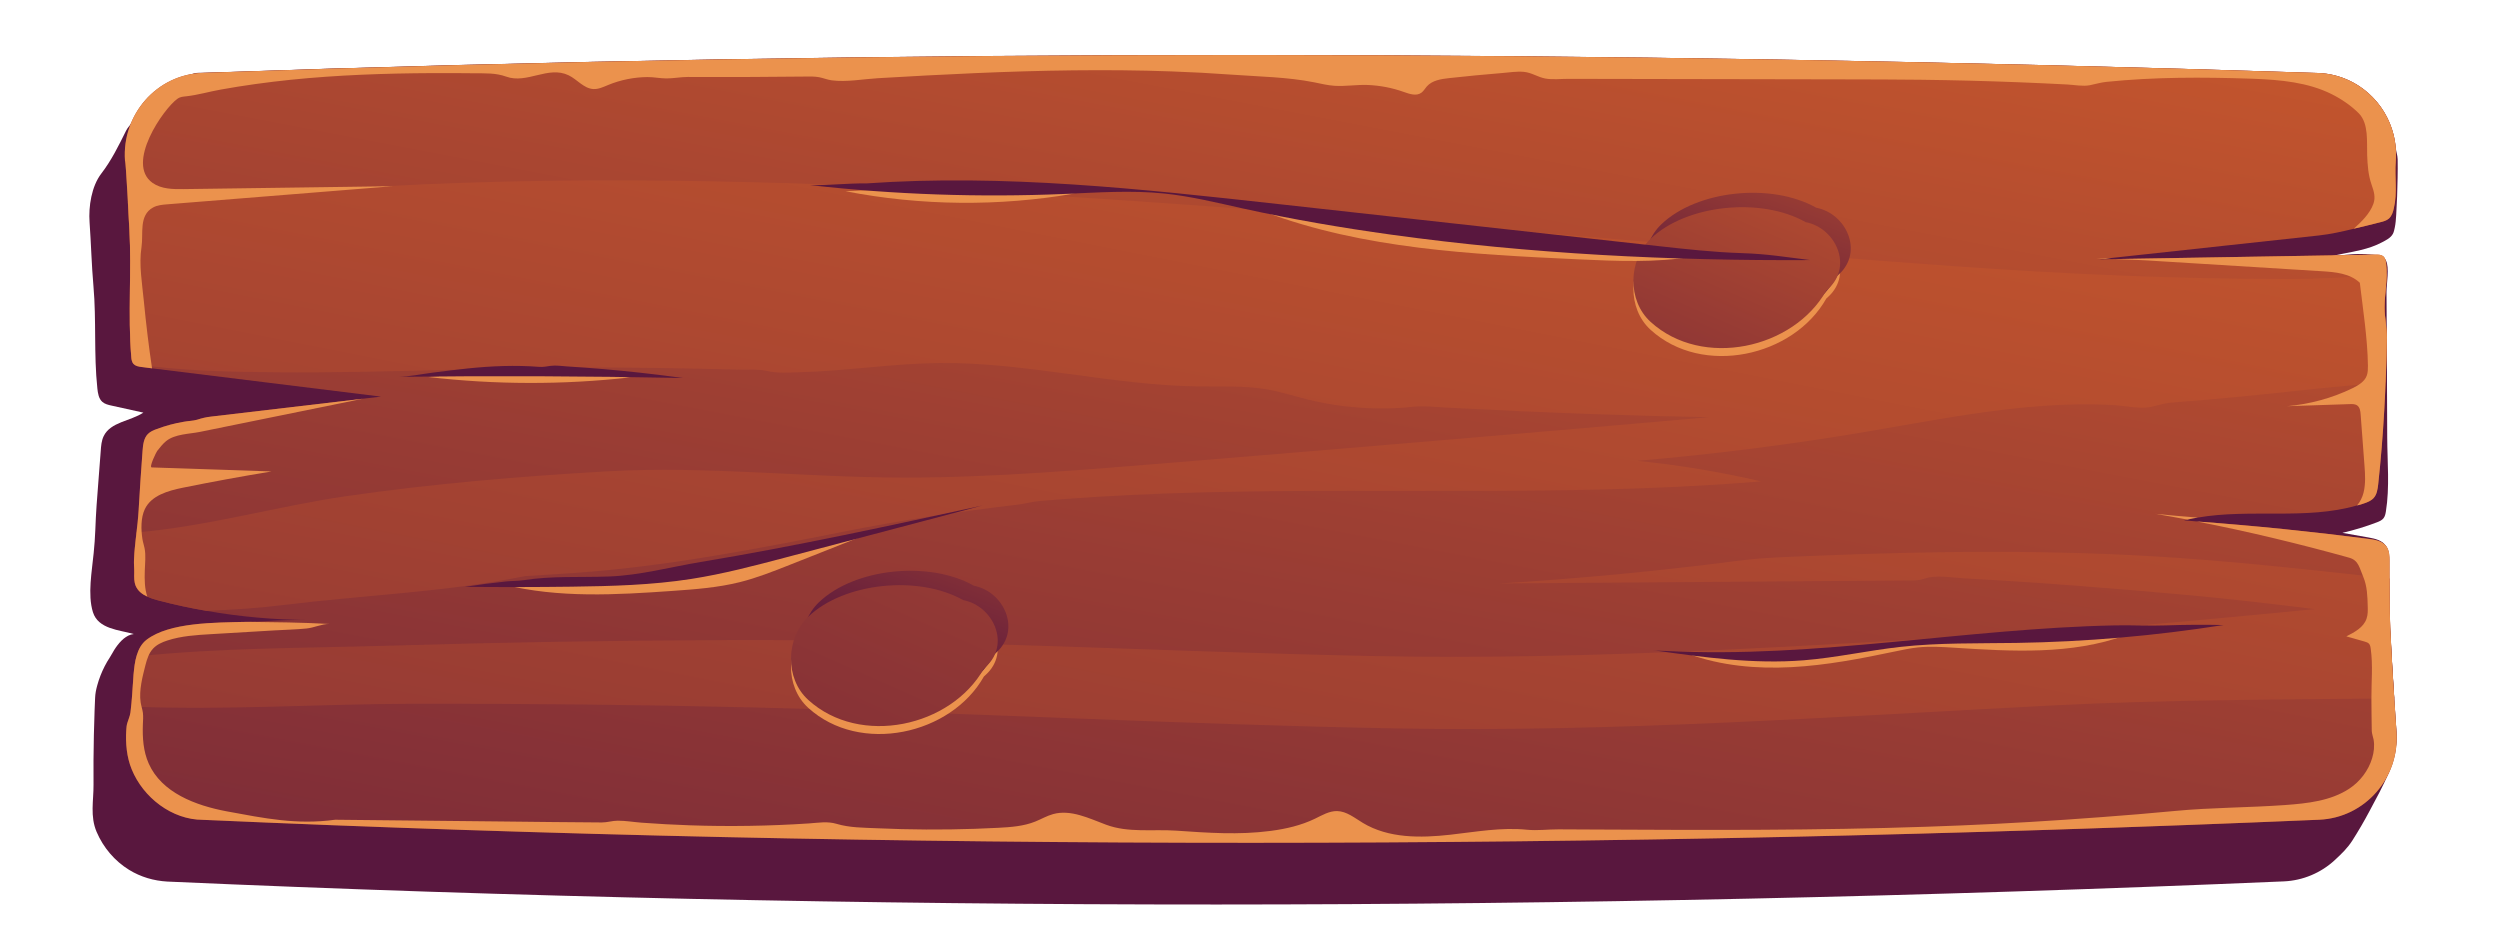 <?xml version="1.0" encoding="utf-8"?>
<svg version="1.1" id="layer_1" xmlns="http://www.w3.org/2000/svg" x="0px" y="0px" viewBox="109.415 190.214 303.053 114.521" style="enable-background:new 0 0 500 500;" xmlns:bx="https://boxy-svg.com" width="303.053px" height="114.521px"><g transform="matrix(1.394, 0, 0, 1.409, -253.786, -360.398)" style=""><linearGradient id="SVGID_00000060005967004769711280000004816588377501262738_" gradientUnits="userSpaceOnUse" x1="422.263" y1="287.385" x2="387.347" y2="381.35"><stop offset="0" style="stop-color:#CF5C2B"/><stop offset="1" style="stop-color:#59173E"/></linearGradient><path style="fill:url(#SVGID_00000060005967004769711280000004816588377501262738_);" d="M468.944,453.744 c-0.11-1.509-0.21-3.019-0.302-4.53c-0.096-1.591-0.194-3.182-0.284-4.773c-0.061-1.087-0.15-2.241-0.177-3.356 c-0.023-0.936,0.356-2.473-0.146-3.311c-0.3-0.502-0.948-0.65-1.524-0.751c-0.757-0.133-1.514-0.265-2.271-0.398 c1.015-0.233,2.014-0.534,2.988-0.901c0.218-0.082,0.446-0.175,0.589-0.358c0.128-0.164,0.171-0.378,0.205-0.583 c0.338-2.071,0.124-4.27,0.115-6.362c-0.009-2.136-0.018-4.271-0.027-6.407c-0.014-2.032-0.019-4.065-0.035-6.097 c-0.005-0.673,0.276-2.134-0.053-2.729c-0.271-0.49-0.896-0.458-1.396-0.512c-0.501-0.053-1.006-0.053-1.508-0.023 c-0.751,0.046-1.496,0.16-2.238,0.275c0.973-0.272,1.979-0.4,2.961-0.637c0.636-0.154,1.265-0.356,1.845-0.664 c0.349-0.185,0.741-0.363,0.942-0.724c0.084-0.152,0.122-0.343,0.159-0.512c0.082-0.375,0.109-0.759,0.132-1.141 c0.065-1.053,0.105-2.107,0.121-3.162c0.008-0.532,0.016-1.066,0.005-1.598c-0.007-0.347-0.138-0.673-0.169-1.021 c-0.129-1.436-0.707-2.815-1.636-3.916c-0.924-1.096-2.178-1.897-3.565-2.263c-0.514-0.136-1.044-0.212-1.575-0.23 c-62.555-2.025-123.903-2.096-183.923-0.016c-0.233,0.008-0.496-0.014-0.72,0.045c-0.245,0.065-0.487,0.161-0.725,0.245 c-0.493,0.173-0.982,0.362-1.454,0.588c-0.918,0.439-1.782,1.03-2.374,1.871c-0.339,0.483-0.575,1.029-0.892,1.526 c-0.159,0.25-0.372,0.444-0.503,0.706c-0.635,1.272-1.276,2.56-2.153,3.687c-0.856,1.102-1.119,2.842-1.022,4.19 c0.132,1.834,0.176,3.689,0.339,5.516c0.26,2.918,0.022,5.841,0.338,8.776c0.045,0.421,0.114,0.881,0.432,1.16 c0.218,0.191,0.515,0.26,0.799,0.322c0.924,0.202,1.847,0.403,2.771,0.605c-1.143,0.741-2.848,0.797-3.45,2.018 c-0.194,0.393-0.228,0.843-0.258,1.281c-0.109,1.562-0.255,3.121-0.361,4.684c-0.047,0.702-0.086,1.405-0.11,2.108 c-0.022,0.672-0.079,1.313-0.142,1.981c-0.147,1.55-0.542,3.575-0.067,5.091c0.459,1.466,2.288,1.527,3.555,1.883 c-0.666,0.076-1.176,0.618-1.565,1.164c-0.196,0.275-0.335,0.57-0.521,0.851c-0.164,0.247-0.314,0.502-0.45,0.765 c-0.272,0.526-0.489,1.08-0.646,1.651c-0.106,0.383-0.165,0.683-0.183,1.081c-0.016,0.355-0.031,0.709-0.044,1.064 c-0.026,0.71-0.048,1.419-0.063,2.129c-0.031,1.419-0.042,2.839-0.03,4.259c0.011,1.374-0.314,2.707,0.27,4.063 c0.578,1.341,1.572,2.501,2.82,3.261c1.01,0.615,2.151,0.945,3.329,1.01c60.366,2.654,121.728,2.615,184.048-0.016 c1.646-0.07,3.233-0.727,4.445-1.844c0.584-0.538,1.088-1.01,1.521-1.681c0.527-0.818,1.021-1.657,1.481-2.515 C467.715,458.475,469.119,456.164,468.944,453.744z"/><linearGradient id="SVGID_00000078750127580701118830000014327550507037358525_" gradientUnits="userSpaceOnUse" x1="382.688" y1="363.211" x2="350.854" y2="531.109"><stop offset="0" style="stop-color:#CF5C2B"/><stop offset="1" style="stop-color:#59173E"/></linearGradient><path style="fill:url(#SVGID_00000078750127580701118830000014327550507037358525_);" d="M462.227,461.305 c-62.323,2.625-123.681,2.665-184.044,0.01c-2.685,0-5.189-1.921-6.184-4.344c-0.442-1.066-0.543-2.242-0.473-3.389 c0.01-0.201,0.03-0.402,0.091-0.603c0.09-0.312,0.231-0.583,0.271-0.905c0.02-0.171,0.04-0.332,0.06-0.503 c0.101-0.915,0.131-1.85,0.211-2.765c0.05-0.513,0.111-1.056,0.251-1.548c0.161-0.573,0.422-1.096,0.895-1.448 c1.991-1.488,5.872-1.468,8.768-1.529c0.563-0.02,1.086-0.03,1.559-0.06c1.257-0.081,2.514-0.111,3.781-0.101 c-2.986-0.01-5.973-0.272-8.909-0.784c-1.398-0.231-2.785-0.533-4.153-0.885c-0.332-0.08-0.684-0.191-0.995-0.342 c-0.432-0.191-0.804-0.473-0.996-0.895c-0.161-0.362-0.151-0.764-0.141-1.146c0.01-0.372-0.04-0.754-0.02-1.126 c0.03-0.794,0.131-1.569,0.211-2.353c0.08-0.634,0.151-1.277,0.191-1.921c0.101-1.709,0.211-3.409,0.342-5.108 c0.04-0.513,0.101-1.076,0.462-1.438c0.221-0.221,0.503-0.332,0.784-0.432c0.764-0.281,1.549-0.493,2.353-0.624 c0.372-0.07,0.774-0.07,1.136-0.171c0.422-0.131,0.754-0.221,1.217-0.271c4.404-0.513,8.798-1.026,13.203-1.538 c0.523-0.06,1.056-0.121,1.579-0.181c-6.637-0.804-13.273-1.629-19.91-2.433c-0.292-0.04-0.583-0.07-0.875-0.111 c-0.261-0.03-0.543-0.07-0.724-0.261c-0.02-0.01-0.03-0.03-0.04-0.04c-0.131-0.171-0.151-0.392-0.171-0.613 c-0.302-3.59,0.04-7.29-0.161-10.91c-0.02-0.201-0.07-1.217-0.131-2.363c-0.091-1.659-0.201-3.57-0.251-3.57 c-0.282-3.982,2.775-7.421,6.767-7.551c60.011-2.082,121.359-2.011,183.913,0.01c4.012,0.131,7.099,3.59,6.787,7.592 c-0.111,1.367,0.161,2.675-0.171,4.052c-0.07,0.322-0.181,0.654-0.422,0.875c-0.221,0.191-0.513,0.261-0.804,0.332 c-0.754,0.181-1.508,0.372-2.273,0.553c-1.006,0.241-2.001,0.462-3.017,0.573c-6.033,0.644-12.056,1.287-18.08,1.941 c-0.161,0.01-0.322,0.03-0.483,0.05c-0.191,0.02-0.392,0.04-0.583,0.06c0.483-0.01,0.955-0.02,1.438-0.02 c7.552-0.131,15.123-0.251,22.675-0.382c0.211,0,0.442,0,0.613,0.131c0.191,0.141,0.241,0.402,0.272,0.644 c0.04,0.322,0.05,0.633,0.04,0.935c-0.01,0.955-0.181,1.88-0.181,2.856c0,0.865,0.211,1.709,0.201,2.584 c-0.02,1.267-0.06,2.544-0.111,3.841c-0.121,2.906-0.322,5.852-0.644,8.758c-0.05,0.422-0.111,0.875-0.392,1.186 c-0.221,0.241-0.543,0.372-0.855,0.473c-0.191,0.07-0.392,0.131-0.593,0.171c-4.434,1.267-9.301,0.261-13.856,1.046 c-0.302,0.04-0.603,0.1-0.895,0.171c-0.101,0.02-0.201,0.05-0.302,0.07c0.372,0.03,0.744,0.05,1.116,0.09 c4.987,0.362,9.965,0.865,14.922,1.498c0.583,0.07,1.227,0.181,1.569,0.654c0.262,0.362,0.272,0.845,0.272,1.287v1.468 c0,1.478,0,2.966,0.07,4.445c0.091,1.961,0.211,3.911,0.342,5.872c0.06,0.955,0.121,1.921,0.191,2.876 C469.235,457.705,466.198,461.134,462.227,461.305z"/><linearGradient id="SVGID_00000091701796103858873060000017202553542495935381_" gradientUnits="userSpaceOnUse" x1="382.172" y1="368.43" x2="341.351" y2="576.899"><stop offset="0" style="stop-color:#CF5C2B"/><stop offset="1" style="stop-color:#59173E"/></linearGradient><path style="fill:url(#SVGID_00000091701796103858873060000017202553542495935381_);" d="M468.109,419.836 c-0.02,1.267-0.06,2.544-0.111,3.841c-2.554,0.231-5.068,0.432-7.522,0.704c-0.57,0.063-1.141,0.125-1.712,0.185 c-2.113,0.223-4.229,0.424-6.346,0.607c-1.059,0.092-2.118,0.174-3.177,0.262c-0.674,0.056-1.282,0.324-1.944,0.398 c-0.924,0.103-1.926-0.137-2.853-0.192c-1.034-0.061-2.07-0.082-3.105-0.07c-2.079,0.024-4.155,0.183-6.22,0.419 c-4.14,0.474-8.236,1.258-12.344,1.945c-6.584,1.1-13.213,1.932-19.864,2.494c3.623,0.359,7.222,0.95,10.77,1.768 c-1.33,0.109-2.661,0.204-3.993,0.287c-4.228,0.262-8.464,0.397-12.7,0.466c-4.239,0.069-8.479,0.071-12.719,0.066 c-4.24-0.005-8.481-0.018-12.721,0.021c-4.236,0.039-8.473,0.129-12.705,0.331c-2.115,0.101-4.229,0.229-6.34,0.392 c-0.528,0.041-1.056,0.084-1.583,0.129c-0.642,0.055-1.254,0.238-1.904,0.313c-5.055,0.589-10.093,1.332-15.087,2.315 c-7.763,1.528-15.556,3.017-23.449,3.56c-1.428,0.09-2.856,0.181-4.284,0.271c-6.797,1.368-14.138,1.649-20.805,2.464 c-2.262,0.282-4.575,0.432-6.888,0.523c-1.398-0.231-2.785-0.533-4.153-0.885c-0.332-0.08-0.684-0.191-0.995-0.342 c-0.432-0.191-0.804-0.473-0.996-0.895c-0.161-0.362-0.151-0.764-0.141-1.146c0.01-0.372-0.04-0.754-0.02-1.126 c0.03-0.794,0.131-1.569,0.211-2.353c6.104-0.503,12.358-2.273,18.23-3.117c7.542-1.076,15.214-1.719,22.816-2.142 c8.607-0.473,17.185,0.543,25.762,0.543c7.944,0,15.878-0.694,23.781-1.327c15.405-1.247,30.79-2.534,46.185-3.871 c-3.349-0.056-6.697-0.146-10.044-0.263c-4.267-0.149-8.533-0.34-12.797-0.559c-0.994-0.051-2.014-0.182-2.997-0.067 c-1.016,0.119-2.051,0.148-3.073,0.134c-2.031-0.028-4.059-0.287-6.031-0.772c-1.161-0.286-2.305-0.65-3.482-0.856 c-1.986-0.348-4.02-0.238-6.036-0.264c-7.533-0.097-14.959-2.091-22.492-2.013c-1.978,0.021-3.951,0.185-5.921,0.359 c-2.094,0.186-4.189,0.385-6.292,0.438c-0.926,0.023-1.9,0.093-2.8-0.12c-0.7-0.165-1.493-0.082-2.208-0.101 c-1.275-0.035-2.55-0.065-3.824-0.091c-2.55-0.052-5.1-0.086-7.651-0.099c-9.663-0.05-19.306,0.493-28.97,0.412 c-4.123-0.03-8.316-0.121-12.398-0.714c-0.02-0.01-0.03-0.03-0.04-0.04c-0.131-0.171-0.151-0.392-0.171-0.613 c-0.302-3.59,0.04-7.29-0.161-10.91c-0.02-0.201-0.07-1.217-0.131-2.363c4.927-0.422,9.895-0.533,14.822-0.895 c9.653-0.714,19.306-1.016,29-0.975c19.206,0.091,38.361,1.317,57.507,2.775c19.156,1.458,38.271,3.248,57.426,4.605 c9.683,0.684,19.377,1.106,29.08,1.106c2.846,0,5.711-0.171,8.587-0.392c-0.01,0.955-0.181,1.88-0.181,2.856 C467.908,418.117,468.119,418.962,468.109,419.836z M468.411,444.995c-0.07-1.478-0.07-2.966-0.07-4.445 c-6.114-0.664-12.238-1.347-18.391-1.77c-10.548-0.722-21.135-0.609-31.692-0.176c-2.198,0.09-4.359,0.141-6.535,0.42 c-1.052,0.135-2.105,0.265-3.158,0.389c-4.214,0.497-8.438,0.907-12.669,1.229c-1.65,0.126-3.301,0.238-4.953,0.337 c4.278-0.031,8.555-0.062,12.833-0.093c4.278-0.031,8.556-0.062,12.833-0.093c2.139-0.016,4.278-0.031,6.417-0.047 c1.069-0.008,2.139-0.016,3.208-0.023c0.451-0.003,0.914,0.026,1.358-0.071c0.271-0.059,0.526-0.17,0.802-0.211 c0.956-0.142,2.032,0.049,2.994,0.1c1.06,0.057,2.12,0.118,3.18,0.183c2.122,0.13,4.244,0.276,6.364,0.435 c3.34,0.25,6.677,0.531,10.013,0.83c3.64,0.332,7.26,0.754,10.88,1.197c-8.225,0.784-16.451,1.599-24.696,2.051 c-18.975,1.046-37.959,2.363-56.964,1.991c-18.743-0.372-37.446-1.448-56.2-1.378c-9.884,0.03-19.759,0.191-29.623,0.483 c-7.28,0.211-14.661,0.171-21.931,0.925c-0.141,0.493-0.201,1.036-0.251,1.548c-0.081,0.915-0.111,1.85-0.211,2.765 c8.095,0.332,16.29-0.221,24.364-0.241c9.875-0.02,19.749,0.08,29.623,0.312c18.713,0.442,37.406,1.478,56.119,1.81 c19.035,0.342,38.04-1.026,57.034-1.981c9.794-0.493,19.658-0.503,29.462-0.603h0.201 C468.622,448.907,468.501,446.956,468.411,444.995z"/><g><path style="fill:#EB924D;" d="M417.566,410.577c-3.906-2.184-10.391-1.51-13.483,1.43c-1.948,1.852-2.045,5.313,0,7.153 c4.508,4.056,12.421,2.325,15.279-2.696c0.055-0.049,0.109-0.099,0.164-0.148C421.708,414.343,420.154,411.067,417.566,410.577z"/><linearGradient id="SVGID_00000048459665624088918180000014746876453176506507_" gradientUnits="userSpaceOnUse" x1="419.353" y1="394.395" x2="409.52" y2="420.682"><stop offset="0" style="stop-color:#CF5C2B"/><stop offset="1" style="stop-color:#59173E"/></linearGradient><path style="fill:url(#SVGID_00000048459665624088918180000014746876453176506507_);" d="M418.491,408.655 c-3.906-2.184-10.391-1.51-13.483,1.43c-1.948,1.852-2.045,5.313,0,7.153c4.508,4.056,12.421,2.325,15.279-2.696 c0.055-0.049,0.109-0.099,0.164-0.148C422.634,412.421,421.079,409.145,418.491,408.655z"/><linearGradient id="SVGID_00000059276957698581346360000015022636730997950891_" gradientUnits="userSpaceOnUse" x1="420.748" y1="392.652" x2="397.385" y2="446.823"><stop offset="0" style="stop-color:#CF5C2B"/><stop offset="1" style="stop-color:#59173E"/></linearGradient><path style="fill:url(#SVGID_00000059276957698581346360000015022636730997950891_);" d="M417.566,409.894 c-3.906-2.184-10.391-1.51-13.483,1.43c-1.948,1.852-2.045,5.313,0,7.153c4.508,4.056,12.421,2.325,15.279-2.696 c0.055-0.049,0.109-0.099,0.164-0.148C421.708,413.66,420.154,410.384,417.566,409.894z"/></g><g><path style="fill:#EB924D;" d="M344.311,443.096c-3.906-2.184-10.391-1.51-13.483,1.43c-1.948,1.853-2.045,5.313,0,7.153 c4.508,4.056,12.421,2.325,15.279-2.696c0.055-0.049,0.109-0.099,0.164-0.148C348.453,446.862,346.899,443.587,344.311,443.096z"/><linearGradient id="SVGID_00000114770662610741373050000004092137361763655092_" gradientUnits="userSpaceOnUse" x1="347.923" y1="422.037" x2="338.09" y2="448.324"><stop offset="0" style="stop-color:#CF5C2B"/><stop offset="1" style="stop-color:#59173E"/></linearGradient><path style="fill:url(#SVGID_00000114770662610741373050000004092137361763655092_);" d="M345.237,441.174 c-3.906-2.184-10.391-1.51-13.483,1.429c-1.948,1.852-2.045,5.313,0,7.153c4.508,4.056,12.421,2.325,15.279-2.696 c0.055-0.049,0.109-0.099,0.164-0.148C349.379,444.94,347.825,441.665,345.237,441.174z"/><linearGradient id="SVGID_00000036965143790491400940000008202203321661416107_" gradientUnits="userSpaceOnUse" x1="369.748" y1="374.926" x2="312.582" y2="505.005"><stop offset="0" style="stop-color:#CF5C2B"/><stop offset="1" style="stop-color:#59173E"/></linearGradient><path style="fill:url(#SVGID_00000036965143790491400940000008202203321661416107_);" d="M344.311,442.413 c-3.906-2.184-10.391-1.51-13.483,1.43c-1.948,1.853-2.045,5.313,0,7.153c4.508,4.056,12.421,2.325,15.279-2.696 c0.055-0.049,0.109-0.099,0.164-0.148C348.453,446.18,346.899,442.904,344.311,442.413z"/></g><path style="fill:#EB924D;" d="M273.135,439.917c-0.02,0.734-0.02,1.498,0.221,2.192c-0.432-0.191-0.804-0.473-0.996-0.895 c-0.161-0.362-0.151-0.764-0.141-1.146c0.01-0.372-0.04-0.754-0.02-1.126c0.06-1.438,0.322-2.846,0.402-4.274 c0.101-1.709,0.211-3.409,0.342-5.108c0.04-0.513,0.101-1.076,0.462-1.438c0.221-0.221,0.503-0.332,0.784-0.432 c0.764-0.281,1.549-0.493,2.353-0.624c0.372-0.07,0.774-0.07,1.136-0.171c0.422-0.131,0.754-0.221,1.217-0.271 c4.404-0.513,8.798-1.026,13.203-1.538c-4.726,0.955-9.452,1.9-14.178,2.856c-0.921,0.183-2.15,0.175-2.919,0.781 c-0.291,0.229-0.554,0.57-0.786,0.856c-0.075,0.093-0.732,1.408-0.478,1.417c3.473,0.116,6.946,0.231,10.418,0.347 c-2.573,0.418-5.138,0.884-7.694,1.396c-1.289,0.259-2.75,0.659-3.32,1.844c-0.359,0.746-0.334,1.754-0.214,2.557 c0.041,0.272,0.135,0.529,0.189,0.798C273.247,438.584,273.15,439.266,273.135,439.917z"/><path style="fill:#EB924D;" d="M443.634,413.029c-0.271-0.02-0.533-0.03-0.794-0.05h1.277 C443.956,412.989,443.795,413.009,443.634,413.029z"/><path style="fill:#EB924D;" d="M447.978,434.99c1.227,0.121,2.454,0.231,3.68,0.322c-0.302,0.04-0.603,0.1-0.895,0.171 C449.828,435.312,448.893,435.141,447.978,434.99z"/><path style="fill:#EB924D;" d="M466.078,433.17c0.191-0.764,0.141-1.569,0.08-2.353c-0.111-1.458-0.221-2.916-0.332-4.374 c-0.02-0.282-0.06-0.593-0.281-0.764c-0.181-0.141-0.433-0.141-0.654-0.131c-1.83,0.06-3.65,0.121-5.47,0.181 c1.971-0.171,3.922-0.694,5.701-1.549c0.513-0.251,1.046-0.563,1.237-1.086c0.1-0.271,0.1-0.563,0.1-0.855 c-0.03-2.293-0.432-4.857-0.704-7.129c-0.865-0.814-2.152-0.925-3.328-0.995c-4.766-0.292-9.543-0.583-14.309-0.875 c-1.136-0.081-2.413-0.121-3.63-0.171c7.552-0.131,15.123-0.251,22.675-0.382c0.211,0,0.442,0,0.613,0.131 c0.191,0.141,0.241,0.402,0.272,0.644c0.161,1.297-0.141,2.504-0.141,3.791c0,0.865,0.211,1.709,0.201,2.584 c-0.07,4.113-0.292,8.406-0.754,12.6c-0.05,0.422-0.111,0.875-0.392,1.186c-0.221,0.241-0.543,0.372-0.855,0.473 c-0.191,0.07-0.392,0.131-0.593,0.171C465.786,433.954,465.977,433.562,466.078,433.17z"/><path style="fill:#EB924D;" d="M271.797,410.535c-0.03-0.493-0.302-5.933-0.382-5.933c-0.282-3.982,2.775-7.421,6.767-7.551 c60.011-2.082,121.359-2.011,183.913,0.01c4.012,0.131,7.099,3.59,6.787,7.592c-0.111,1.367,0.161,2.675-0.171,4.052 c-0.07,0.322-0.181,0.654-0.422,0.875c-0.221,0.191-0.513,0.261-0.804,0.332c-0.752,0.18-1.5,0.385-2.255,0.547 c0.655-0.588,1.402-1.293,1.706-2.145c0.207-0.579,0.038-1.078-0.155-1.631c-0.299-0.854-0.353-1.669-0.388-2.569 c-0.043-1.107,0.154-2.699-0.728-3.583c-0.662-0.663-1.536-1.245-2.372-1.656c-2.061-1.014-4.439-1.223-6.701-1.313 c-0.114-0.004-0.228-0.009-0.341-0.012c-4.179-0.137-8.37-0.147-12.534,0.276c-0.506,0.051-0.949,0.193-1.436,0.287 c-0.612,0.118-1.333-0.029-1.953-0.061c-1.416-0.074-2.833-0.138-4.25-0.193c-2.834-0.109-5.67-0.181-8.506-0.215 c-2.126-0.025-4.251-0.029-6.377-0.033c-0.671-0.001-1.342-0.003-2.012-0.004c-1.292-0.003-2.583-0.005-3.875-0.007 c-1.791-0.003-3.581-0.007-5.371-0.01c-0.085,0-0.17,0-0.255,0c-2.837-0.005-5.674-0.011-8.511-0.016 c-1.418-0.003-2.837-0.005-4.255-0.008c-0.646-0.001-1.37,0.09-2.006-0.03c-0.645-0.122-1.173-0.511-1.857-0.572 c-0.616-0.055-1.254,0.051-1.865,0.1c-1.547,0.124-3.093,0.271-4.636,0.44c-0.699,0.077-1.462,0.19-1.931,0.714 c-0.161,0.181-0.28,0.404-0.477,0.544c-0.435,0.312-1.033,0.105-1.537-0.073c-1.004-0.355-2.063-0.554-3.127-0.596 c-0.958-0.037-1.91,0.129-2.868,0.072c-0.605-0.036-1.186-0.182-1.778-0.299c-2.334-0.46-4.777-0.489-7.141-0.659 c-1.754-0.127-3.511-0.219-5.268-0.281c-5.672-0.202-11.35-0.095-17.018,0.145c-2.838,0.12-5.674,0.274-8.509,0.439 c-1.296,0.076-2.74,0.35-4.03,0.183c-0.373-0.048-0.72-0.198-1.089-0.267c-0.387-0.072-0.777-0.061-1.168-0.058 c-1.575,0.01-3.15,0.027-4.725,0.036c-1.84,0.01-3.69,0-5.54,0c-0.622,0.002-1.225,0.125-1.833,0.126 c-0.555,0.001-1.109-0.122-1.669-0.117c-1.166,0.01-2.331,0.239-3.411,0.68c-0.418,0.171-0.845,0.376-1.296,0.35 c-0.826-0.048-1.399-0.827-2.145-1.183c-1.778-0.848-3.616,0.769-5.433,0.113c-0.903-0.326-1.827-0.277-2.777-0.287 c-1.213-0.013-2.426-0.018-3.639-0.013c-4.113,0.02-8.225,0.161-12.318,0.573c-2.041,0.211-4.072,0.483-6.094,0.845 c-0.975,0.171-1.971,0.462-2.956,0.573c-0.312,0.04-0.533,0.03-0.805,0.221c-1.204,0.848-4.533,5.572-2.158,7.233 c0.771,0.539,1.781,0.547,2.722,0.534c6.056-0.083,12.112-0.166,18.168-0.249c-6.538,0.519-13.076,1.039-19.614,1.558 c-0.423,0.034-0.86,0.071-1.233,0.273c-1.259,0.681-0.825,2.267-1.005,3.416c-0.235,1.504,0.059,3.132,0.204,4.64 c0.191,1.931,0.422,3.861,0.714,5.782c-0.292-0.04-0.583-0.07-0.875-0.111c-0.281-0.03-0.583-0.08-0.764-0.302 c-0.131-0.171-0.151-0.392-0.171-0.613C271.656,417.855,271.998,414.155,271.797,410.535z"/><path style="fill:#EB924D;" d="M462.227,461.305c-62.323,2.625-123.681,2.665-184.044,0.01c-2.685,0-5.189-1.921-6.184-4.344 c-0.442-1.066-0.543-2.242-0.473-3.389c0.01-0.201,0.03-0.402,0.091-0.603c0.09-0.312,0.231-0.583,0.271-0.905 c0.151-1.076,0.181-2.182,0.272-3.268c0.1-1.096,0.261-2.333,1.146-2.996c1.991-1.488,5.872-1.468,8.768-1.529 c2.363,0.03,4.716,0.05,7.119,0.181c-0.701,0-1.322,0.326-1.996,0.392c-0.928,0.091-1.869,0.109-2.8,0.164 c-1.838,0.107-3.676,0.215-5.513,0.323c-1.275,0.075-2.566,0.152-3.782,0.544c-0.46,0.148-0.92,0.35-1.25,0.703 c-0.36,0.385-0.527,0.908-0.659,1.418c-0.255,0.988-0.571,2.176-0.417,3.201c0.046,0.306,0.158,0.597,0.197,0.904 c0.042,0.336,0.009,0.67-0.003,1.007c-0.041,1.136,0.035,2.3,0.507,3.352c1.126,2.514,4.073,3.61,6.777,4.113 c3.308,0.603,6.093,1.176,9.432,0.724c4.878,0.052,9.755,0.103,14.633,0.151c2.852,0.028,5.705,0.071,8.557,0.083 c0.476,0.002,0.911-0.15,1.379-0.152c0.687-0.003,1.394,0.12,2.08,0.171c1.402,0.104,2.806,0.179,4.211,0.227 c3.444,0.116,6.893,0.062,10.332-0.162c0.819-0.053,1.615-0.202,2.409,0.034c1.147,0.341,2.355,0.329,3.546,0.382 c2.829,0.126,5.662,0.142,8.492,0.047c0.679-0.023,1.358-0.052,2.037-0.087c1.086-0.057,2.191-0.134,3.202-0.534 c0.522-0.206,1.012-0.496,1.553-0.644c1.538-0.422,3.112,0.357,4.607,0.91c1.938,0.718,4.069,0.376,6.1,0.513 c2.768,0.188,5.429,0.382,8.197,0.024c0.025-0.003,0.05-0.007,0.075-0.01c1.303-0.171,2.599-0.47,3.79-1.038 c0.621-0.297,1.245-0.673,1.933-0.66c0.829,0.017,1.524,0.59,2.236,1.016c2.236,1.336,5.016,1.306,7.605,1.019 c2.211-0.245,4.439-0.654,6.67-0.43c0.922,0.093,1.809-0.037,2.741-0.033c1.154,0.006,2.307,0.011,3.461,0.017 c9.512,0.05,19.035,0.081,28.537-0.241c4.012-0.131,8.034-0.332,12.046-0.603c2.122-0.141,4.243-0.302,6.365-0.473 c1.056-0.091,2.112-0.191,3.177-0.281c3.198-0.302,6.425-0.282,9.633-0.513c1.921-0.141,3.932-0.352,5.551-1.408 c0.925-0.603,1.659-1.549,1.981-2.614c0.161-0.513,0.221-1.066,0.131-1.599c-0.05-0.262-0.151-0.503-0.161-0.754 c-0.02-0.915-0.02-1.84-0.03-2.755c-0.01-1.428,0.141-2.906-0.06-4.314c-0.02-0.161-0.05-0.332-0.161-0.442 c-0.091-0.09-0.221-0.131-0.352-0.171c-0.543-0.151-1.076-0.302-1.609-0.452c0.714-0.352,1.508-0.774,1.76-1.528 c0.121-0.342,0.111-0.704,0.101-1.056c-0.02-0.855-0.05-1.74-0.382-2.524c-0.342-0.784-0.402-1.428-1.227-1.659 c-4.223-1.166-8.809-2.263-13.253-3.117c4.987,0.362,9.965,0.865,14.922,1.498c0.583,0.07,1.227,0.181,1.569,0.654 c0.262,0.362,0.272,0.845,0.272,1.287c0,1.971-0.02,3.942,0.07,5.913c0.141,2.916,0.322,5.832,0.533,8.748 C469.235,457.705,466.198,461.134,462.227,461.305z"/><path style="fill:#EB924D;" d="M354.012,407.427c-6.587,1.134-13.378,1.069-19.942-0.191 C340.71,406.877,347.366,407.207,354.012,407.427z"/><path style="fill:#EB924D;" d="M407.816,412.852c-3.313,0.549-6.712,0.395-10.077,0.239c-9.213-0.428-18.627-0.895-27.186-4.07 c5.22-0.019,10.395,0.848,15.565,1.523C393.243,411.473,400.659,412.176,407.816,412.852z"/><linearGradient id="SVGID_00000179647115891672156220000014300649796835143819_" gradientUnits="userSpaceOnUse" x1="399.799" y1="362.068" x2="383.239" y2="393.389"><stop offset="0" style="stop-color:#CF5C2B"/><stop offset="1" style="stop-color:#59173E"/></linearGradient><path style="fill:url(#SVGID_00000179647115891672156220000014300649796835143819_);" d="M412.022,412.56 c-2.445-0.077-4.88-0.344-7.312-0.61c-10.986-1.202-21.971-2.405-32.957-3.607c-11.915-1.304-23.905-2.61-35.862-1.782 c-1.59-0.02-3.289,0.171-4.879,0.151c7.326,0.813,14.715,1.066,22.079,0.756c2.901-0.122,5.813-0.331,8.702-0.036 c2.313,0.236,4.58,0.792,6.852,1.288c4.263,0.932,8.569,1.659,12.892,2.252c12.065,1.653,24.259,2.254,36.436,2.186 C415.734,412.89,414.275,412.631,412.022,412.56z"/><path style="fill:#EB924D;" d="M315.329,423.253c-5.827,0.646-11.727,0.633-17.552-0.037 C303.663,422.643,309.432,422.801,315.329,423.253z"/><linearGradient id="SVGID_00000003820288229189740450000003299065818959971732_" gradientUnits="userSpaceOnUse" x1="347.783" y1="323.913" x2="323.137" y2="384.758"><stop offset="0" style="stop-color:#CF5C2B"/><stop offset="1" style="stop-color:#59173E"/></linearGradient><path style="fill:url(#SVGID_00000003820288229189740450000003299065818959971732_);" d="M319.934,423.303 c-8.258-0.165-16.519-0.199-24.778-0.101c0.967-0.011,2.013-0.234,2.988-0.357c1.027-0.13,2.055-0.26,3.085-0.365 c2.064-0.21,4.127-0.295,6.198-0.136c0.363,0.028,0.646-0.038,0.998-0.086c0.473-0.064,0.986,0.021,1.461,0.05 c1.057,0.065,2.113,0.143,3.168,0.233c2.11,0.18,4.216,0.408,6.315,0.686C319.556,423.251,319.745,423.277,319.934,423.303z"/><path style="fill:#EB924D;" d="M335.944,436.748c-2.251,0.882-4.503,1.763-6.754,2.644c-1.416,0.554-2.836,1.11-4.313,1.475 c-1.903,0.47-3.869,0.615-5.824,0.751c-4.923,0.343-9.941,0.634-14.733-0.55C315,440.963,325.478,438.866,335.944,436.748z"/><linearGradient id="SVGID_00000114755320743855486290000008136960999259528353_" gradientUnits="userSpaceOnUse" x1="366.526" y1="331.504" x2="341.879" y2="392.35"><stop offset="0" style="stop-color:#CF5C2B"/><stop offset="1" style="stop-color:#59173E"/></linearGradient><path style="fill:url(#SVGID_00000114755320743855486290000008136960999259528353_);" d="M345.982,434.27 c-5.702,1.49-11.404,2.98-17.106,4.47c-2.718,0.71-5.442,1.422-8.218,1.85c-3.441,0.531-6.934,0.621-10.415,0.666 c-3.087,0.04-6.174,0.044-9.261,0.013c1.192-0.187,2.389-0.342,3.589-0.465c0.487-0.05,1.013-0.032,1.492-0.106 c2.522-0.386,4.898-0.225,7.467-0.32c2.675-0.099,5.319-0.815,7.945-1.246c4.172-0.685,8.326-1.475,12.469-2.316 C337.962,436,341.972,435.135,345.982,434.27z"/><path style="fill:#EB924D;" d="M445.398,445.432c-4.724,1.702-9.901,1.394-14.912,1.075c-1.051-0.067-2.108-0.133-3.156-0.025 c-0.671,0.069-1.333,0.209-1.993,0.346c-2.975,0.619-5.971,1.193-9.006,1.351c-3.035,0.158-6.125-0.113-8.983-1.145 c7.918,1.272,16.079-1.204,24.098-1.373c1.996-0.042,3.995,0.049,5.99-0.052C440.16,445.473,442.668,445.469,445.398,445.432z"/><linearGradient id="SVGID_00000160905713684398749890000003648830070559800964_" gradientUnits="userSpaceOnUse" x1="464.361" y1="362.907" x2="439.711" y2="423.762" gradientTransform="matrix(1 0.027 -0.027 1 7.665 -5.086)"><stop offset="0" style="stop-color:#CF5C2B"/><stop offset="1" style="stop-color:#59173E"/></linearGradient><path style="fill:url(#SVGID_00000160905713684398749890000003648830070559800964_);" d="M404.288,446.721 c4.347,0.607,8.736,1.216,13.112,0.868c2.823-0.225,5.6-0.846,8.416-1.154c3.34-0.365,6.709-0.288,10.068-0.34 c6.03-0.094,12.054-0.609,18.013-1.539c-1.668-0.04-3.338-0.029-5.005,0.032c-1.468,0.053-2.927-0.031-4.401-0.002 c-3.271,0.064-6.536,0.276-9.796,0.547c-3.254,0.27-6.503,0.598-9.754,0.898c-3.245,0.299-6.494,0.571-9.75,0.727 c-3.258,0.156-6.525,0.195-9.784,0.029C405.038,446.767,404.654,446.772,404.288,446.721z"/></g><defs><bx:grid x="6.733" y="3.367" width="100" height="100"/><bx:export><bx:file format="svg"/></bx:export></defs></svg>